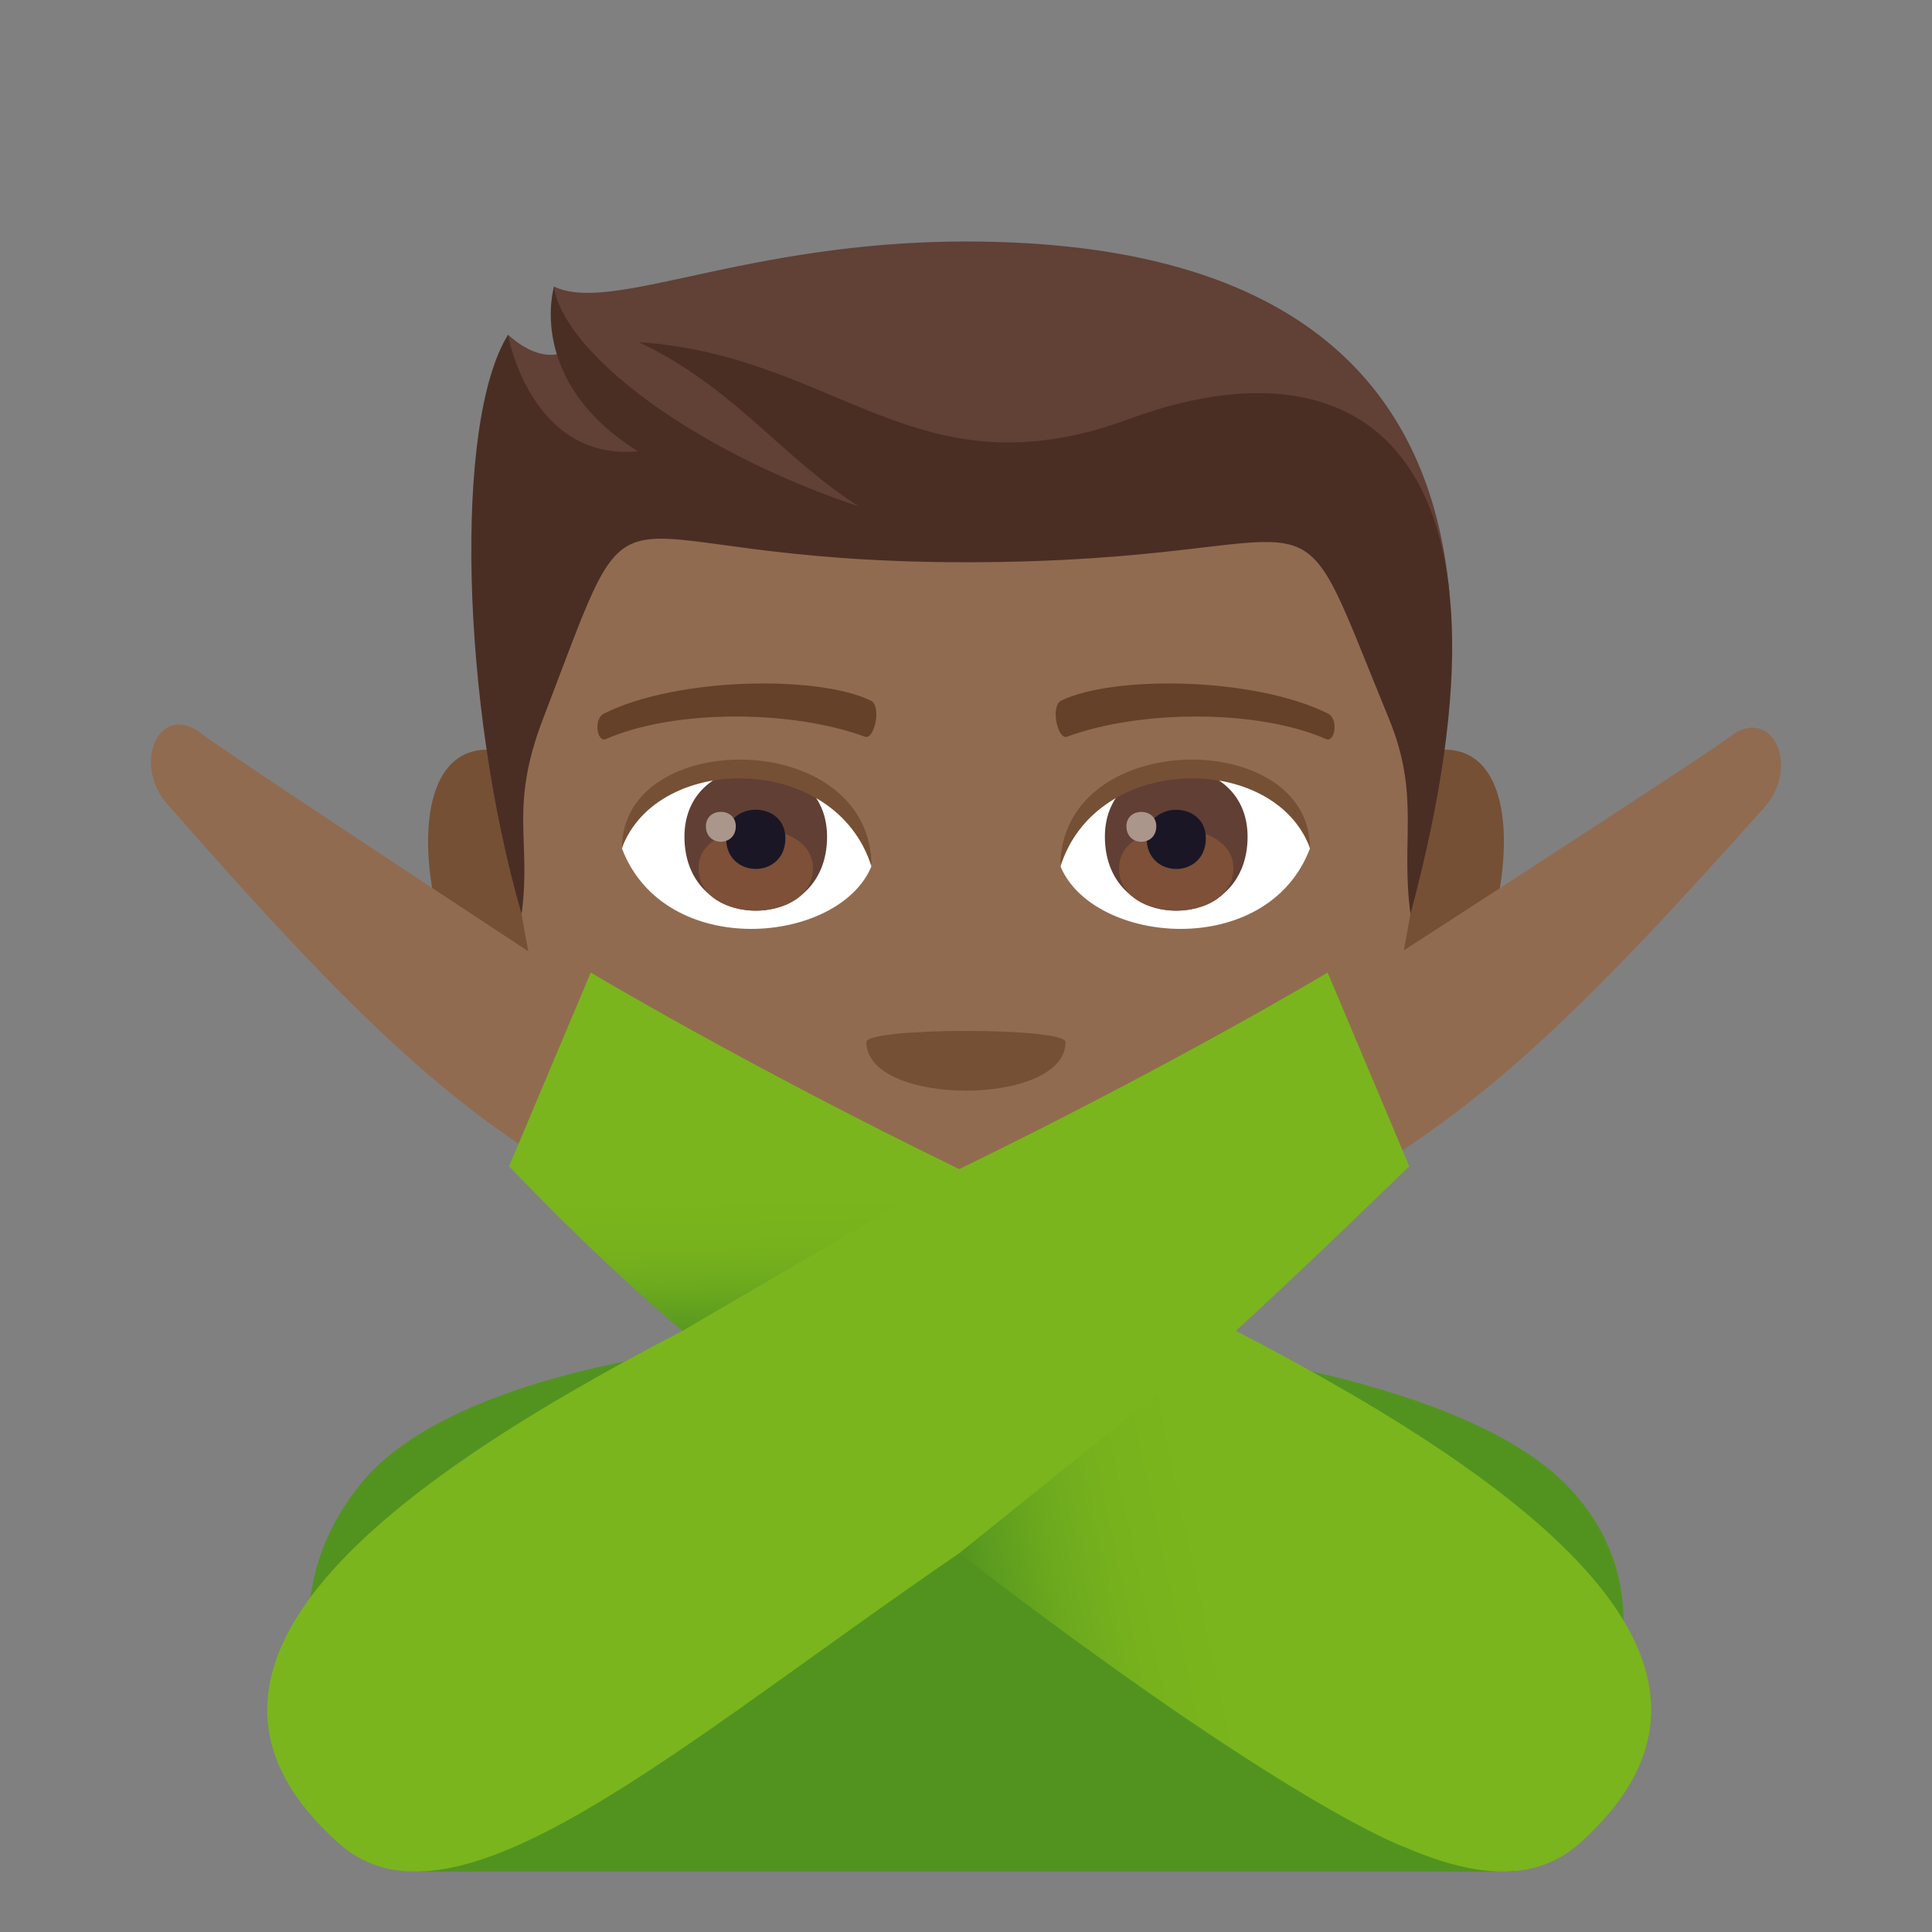 <?xml version="1.0" encoding="utf-8"?>
<!-- Generator: Adobe Illustrator 19.0.0, SVG Export Plug-In . SVG Version: 6.00 Build 0)  -->
<svg version="1.1" id="Layer_1" xmlns="http://www.w3.org/2000/svg" xmlns:xlink="http://www.w3.org/1999/xlink" x="0px" y="0px"
	 width="64px" height="64px" viewBox="0 0 64 64" enable-background="new 0 0 64 64" xml:space="preserve">
<rect x="0" y="0" width="64" height="64" fill="#808080" stroke="none"/>
<path fill="#529320" d="M51.794,49.097c-6.387-6.27-34.113-6.896-39.807,0.012c-4.783,5.807,1.645,12.891,1.645,12.891h36.521
	C50.154,61.999,57.078,54.284,51.794,49.097z"/>
<path fill="#755035" d="M16.611,24.875c-5.146-0.928-1.127,13.461,2.902,9.492C21.378,32.527,19.017,25.309,16.611,24.875z"/>
<path fill="#755035" d="M47.39,24.875c-2.406,0.434-4.77,7.652-2.9,9.492C48.517,38.336,52.533,23.947,47.39,24.875z"/>
<path fill="#916B50" d="M31.999,8.002c-10.641,0-15.769,8.051-15.125,19.244c0.127,2.254,1.524,9.6,2.842,12.234
	c1.348,2.695,5.861,6.851,8.625,7.712c1.746,0.543,5.568,0.543,7.314,0c2.766-0.861,7.277-5.017,8.627-7.712
	c1.318-2.635,2.715-9.98,2.844-12.234C47.769,16.053,42.642,8.002,31.999,8.002z"/>
<path fill="#755035" d="M35.298,34.52c0,2.146-6.598,2.146-6.598,0C28.701,34.027,35.298,34.027,35.298,34.52z"/>
<path fill="#614036" d="M31.999,8c-7.32,0-11.744,2.418-13.65,1.49c0,0-0.207,1.248,0.539,2.063c0,0-0.789,0.682-2.063-0.469
	c-1.213,3.938,2.389,6.221,15.174,6.221c12.787,0,9.733-3.113,16.018,2.355C47.4,12.918,43.119,8,31.999,8z"/>
<path fill="#4A2E24" d="M37.414,13.877c-7.039,2.6-9.613-2.09-16.254-2.543c3.158,1.492,4.701,3.789,7.295,5.445
	c-5.646-1.891-9.789-5.141-10.104-7.275c0,0-0.943,3.115,2.783,5.447c-3.563,0.33-4.307-3.856-4.307-3.856
	c-1.803,2.898-1.553,12.244,0.451,19.182c0.334-2.475-0.428-3.498,0.717-6.482c3.424-8.914,1.221-5.17,14.006-5.17
	c12.785,0,10.477-3.414,14.004,5.17c1.053,2.56,0.385,4.008,0.719,6.482C50.927,14.637,44.882,11.119,37.414,13.877z"/>
<path fill="#FFFFFF" d="M43.392,28.113c-1.422,3.721-7.207,3.176-8.268,0.572C35.931,24.498,42.611,24.143,43.392,28.113z"/>
<path fill="#FFFFFF" d="M20.605,28.113c1.424,3.721,7.209,3.176,8.268,0.572C28.068,24.496,21.388,24.141,20.605,28.113z"/>
<path fill="#664129" d="M43.982,23.633c-2.434-1.209-7.09-1.268-8.824-0.426c-0.371,0.164-0.127,1.309,0.186,1.199
	c2.418-0.895,6.318-0.916,8.582,0.076C44.226,24.611,44.351,23.801,43.982,23.633z"/>
<path fill="#664129" d="M20.017,23.633c2.434-1.209,7.09-1.268,8.826-0.426c0.371,0.164,0.127,1.309-0.188,1.199
	c-2.422-0.895-6.316-0.916-8.582,0.076C19.773,24.611,19.648,23.801,20.017,23.633z"/>
<path fill="#613F34" d="M36.601,27.717c0,3.266,4.727,3.266,4.727,0C41.328,24.684,36.601,24.684,36.601,27.717z"/>
<path fill="#7D5037" d="M37.07,28.762c0,1.873,3.789,1.873,3.789,0C40.859,27.023,37.07,27.023,37.07,28.762z"/>
<path fill="#1A1626" d="M37.984,27.768c0,1.357,1.961,1.357,1.961,0C39.945,26.51,37.984,26.51,37.984,27.768z"/>
<path fill="#AB968C" d="M37.314,27.371c0,0.686,0.99,0.686,0.99,0C38.304,26.736,37.314,26.736,37.314,27.371z"/>
<path fill="#613F34" d="M22.673,27.717c0,3.266,4.725,3.266,4.725,0C27.398,24.684,22.673,24.684,22.673,27.717z"/>
<path fill="#7D5037" d="M23.14,28.76c0,1.875,3.791,1.875,3.791,0C26.931,27.021,23.14,27.021,23.14,28.76z"/>
<path fill="#1A1626" d="M24.054,27.768c0,1.355,1.963,1.355,1.963,0C26.017,26.508,24.054,26.508,24.054,27.768z"/>
<path fill="#AB968C" d="M23.384,27.371c0,0.684,0.99,0.684,0.99,0C24.374,26.734,23.384,26.734,23.384,27.371z"/>
<path fill="#755035" d="M43.392,28.086c0-3.998-8.268-3.998-8.268,0.633C36.306,24.918,42.21,24.918,43.392,28.086z"/>
<path fill="#755035" d="M20.605,28.086c0-3.998,8.268-3.998,8.268,0.631C27.693,24.918,21.787,24.918,20.605,28.086z"/>
<path fill="#916B50" d="M6.691,24.313c0.834,0.66,14.072,9.346,14.072,9.346l-1.535,5.539c-4.371-2.609-7.332-5.307-13.692-12.566
	C4.361,25.289,5.285,23.205,6.691,24.313z"/>
<path fill="#916B50" d="M57.281,24.42c-0.846,0.658-14.303,9.344-14.303,9.344l1.563,5.539c4.443-2.609,7.451-5.307,13.914-12.566
	C59.65,25.395,58.71,23.31,57.281,24.42z"/>
<path fill="#7AB51D" d="M40.939,44.085c2.09-1.894,5.744-5.452,5.744-5.452l-2.703-6.416c0,0-5.031,3.018-12.205,6.512
	c-7.174-3.494-12.205-6.512-12.205-6.512l-2.705,6.416c0,0,3.656,3.559,5.746,5.452C11.99,49.593,4.949,55.444,11.208,61.05
	c3.834,3.437,11.082-3.096,20.566-9.598c9.483,6.502,16.731,13.035,20.566,9.598C58.601,55.444,51.558,49.593,40.939,44.085z"/>
<linearGradient id="SVGID_1_" gradientUnits="userSpaceOnUse" x1="32.501" y1="55.014" x2="40.309" y2="53.356">
	<stop  offset="0" style="stop-color:#529320"/>
	<stop  offset="0.105" style="stop-color:#5B9B1F"/>
	<stop  offset="0.37" style="stop-color:#6CA91E"/>
	<stop  offset="0.656" style="stop-color:#77B21D"/>
	<stop  offset="1" style="stop-color:#7AB51D"/>
</linearGradient>
<path fill="url(#SVGID_1_)" d="M31.775,51.452l9.164-7.367l5.568,17.092C46.507,61.177,42.699,59.845,31.775,51.452z"/>
<linearGradient id="SVGID_2_" gradientUnits="userSpaceOnUse" x1="24.42" y1="44.362" x2="24.338" y2="39.7">
	<stop  offset="0" style="stop-color:#529320"/>
	<stop  offset="0.105" style="stop-color:#5B9B1F"/>
	<stop  offset="0.37" style="stop-color:#6CA91E"/>
	<stop  offset="0.656" style="stop-color:#77B21D"/>
	<stop  offset="1" style="stop-color:#7AB51D"/>
</linearGradient>
<path fill="url(#SVGID_2_)" d="M22.611,44.085l9.164-5.356l-14.91-0.096C16.865,38.633,19.753,41.703,22.611,44.085z"/>
</svg>
